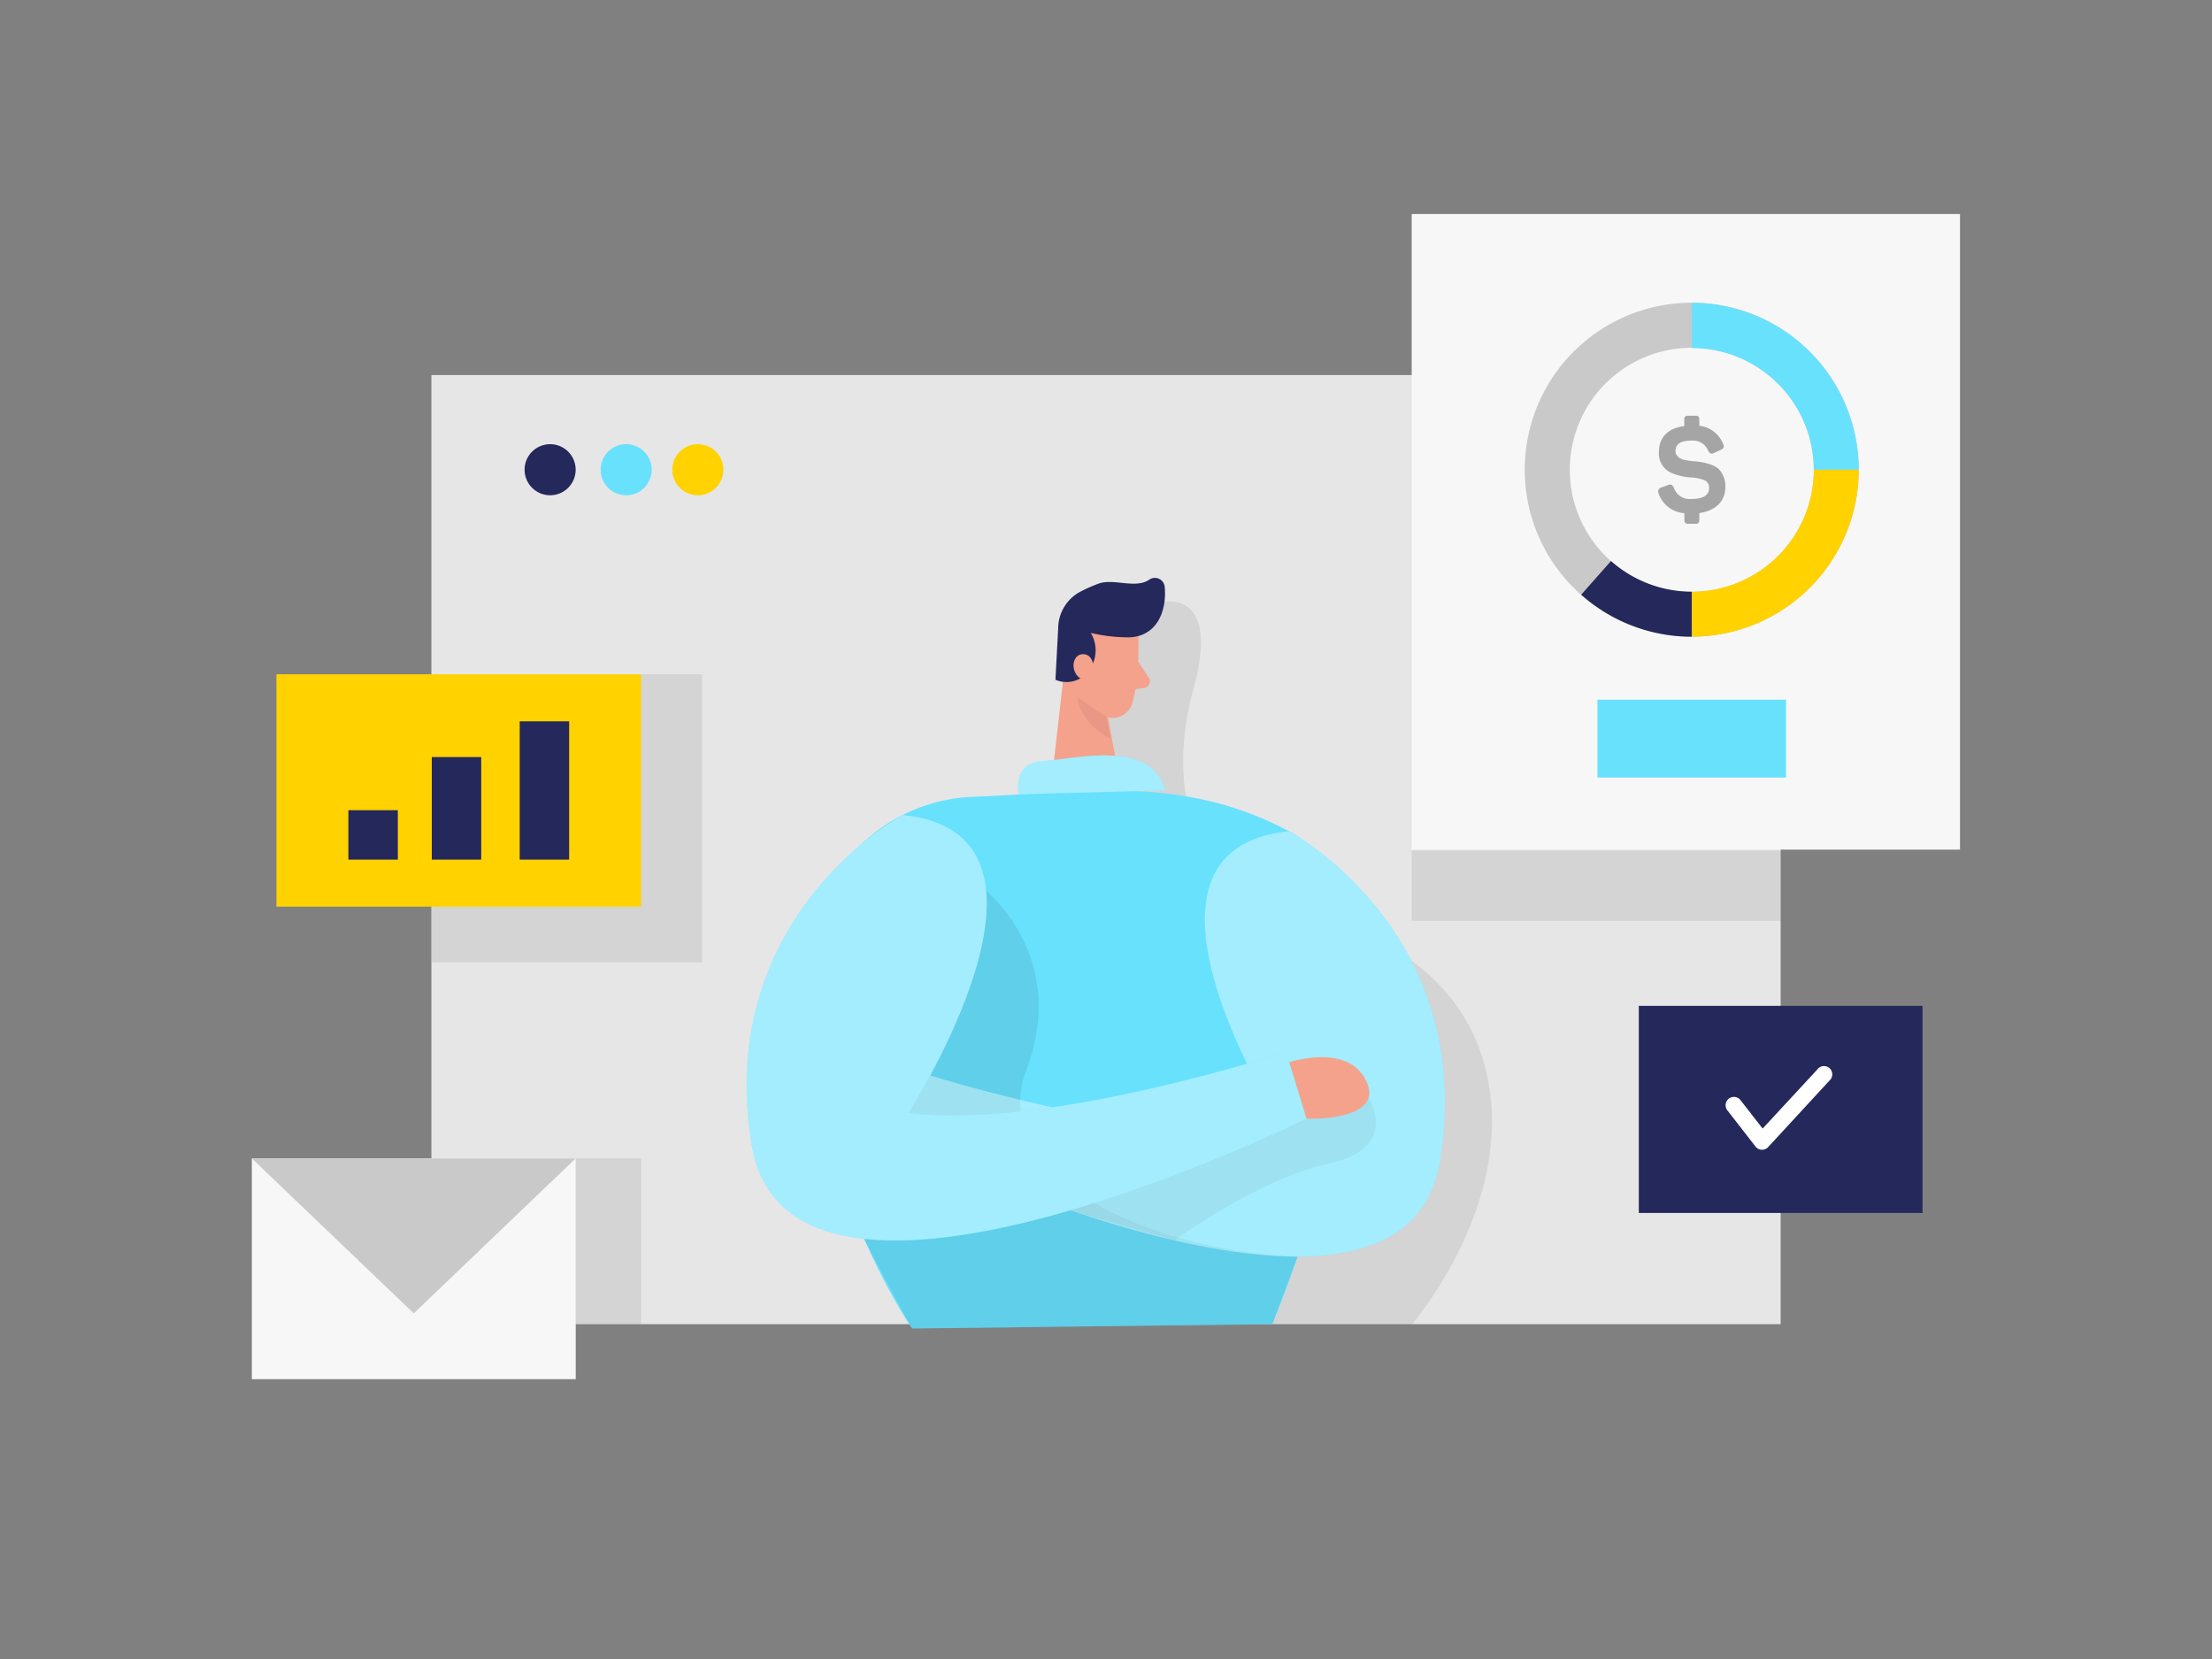 <svg id="Layer_1" data-name="Layer 1" xmlns="http://www.w3.org/2000/svg" viewBox="0 0 400 300"><rect x="0" y="0" width="400" height="300" fill="#808080" stroke="none"/><title>#95_profile analysis_twocolour</title><rect x="78.01" y="67.82" width="243.99" height="171.63" fill="#e6e6e6"/><circle cx="99.48" cy="84.94" r="4.62" fill="#24285b"/><circle cx="113.23" cy="84.94" r="4.62" fill="#68e1fd"/><circle cx="126.19" cy="84.94" r="4.62" fill="#ffd200"/><path d="M210.58,108.81s10.26-2.14,5.18,16,.7,36.34,15.06,39.15,35,10.24,38.51,32.78-14,42.72-14,42.72H189.85l6.66-111.73S194.9,106.19,210.58,108.81Z" opacity="0.08"/><path d="M205.85,115s.34,7.35-1.1,12.17a3.69,3.69,0,0,1-4.62,2.48c-2.41-.76-5.46-2.48-6.12-6.4l-1.94-6.51a6.61,6.61,0,0,1,3.2-6.94C199.54,107,205.87,110.53,205.85,115Z" fill="#f4a28c"/><polygon points="192.58 120.08 189.85 144.05 203.16 144.61 199.81 126.95 192.58 120.08" fill="#f4a28c"/><path d="M204,115.25a29.57,29.57,0,0,1-6.75-.8,6.14,6.14,0,0,1-.28,6.73,5,5,0,0,1-6.11,1.74l.5-9.44a7.52,7.52,0,0,1,4.07-6.52,28.28,28.28,0,0,1,3.22-1.42c2.77-1,6.68,1,9.19-.73a1.78,1.78,0,0,1,2.77,1.27c.3,2.89-.4,7.4-4.35,8.81A6.9,6.9,0,0,1,204,115.25Z" fill="#24285b"/><path d="M197.78,121s.06-2.83-2.08-2.7-2.25,4.22.63,4.72Z" fill="#f4a28c"/><path d="M205.82,119.66l1.94,2.92a1.18,1.18,0,0,1-.82,1.81l-2.83.42Z" fill="#f4a28c"/><path d="M200.13,129.67l-5.32-3.58s.19,4.46,6,7.49Z" fill="#ce8172" opacity="0.31"/><path d="M146.38,173.42A30.8,30.8,0,0,1,176,144.08c19-.68,37.36-4.25,57.08,6.22,28.2,15-3,89.16-3,89.16l-65.13.78S144.61,211.2,146.38,173.42Z" fill="#68e1fd"/><rect x="296.35" y="181.89" width="51.3" height="37.45" fill="#24285b"/><rect x="255.28" y="38.7" width="99.15" height="114.94" fill="#f7f7f7"/><rect x="255.28" y="153.82" width="66.72" height="12.71" opacity="0.08"/><path d="M318.64,207.91h-.07a1.5,1.5,0,0,1-1.12-.58l-5.09-6.55a1.5,1.5,0,1,1,2.38-1.84l4,5.14,9.86-10.65a1.5,1.5,0,1,1,2.2,2l-11.06,12A1.51,1.51,0,0,1,318.64,207.91Z" fill="#fff"/><path d="M305.93,115.14a30.2,30.2,0,1,1,30.19-30.2A30.23,30.23,0,0,1,305.93,115.14Zm0-52.25a22.06,22.06,0,1,0,22.06,22A22.08,22.08,0,0,0,305.93,62.89Z" fill="#c9c9c9"/><path d="M305.93,115.14a30.13,30.13,0,0,1-20-7.6l5.39-6.09A22.05,22.05,0,0,0,305.93,107Z" fill="#24285b"/><path d="M233.09,150.3s34.13,18.15,27.3,59.64-100.32-4.72-100.32-4.72l3.67-12.11s43.07,14.21,68.29,11.06C232,204.17,199.49,153.69,233.09,150.3Z" fill="#68e1fd"/><path d="M178.32,161.08s15,12.07,7.31,32.29,24.08,33,49,33.86l-4.57,12.23-65.13.78s-6.18-11.24-8.55-15.92S144.3,158.47,178.32,161.08Z" opacity="0.08"/><path d="M193.33,218.8s30.41-23,54.12-20.4c0,0,5.94,9.15-7.1,12s-27.92,13.88-27.92,13.88Z" opacity="0.08"/><path d="M233.09,150.3s34.13,18.15,27.3,59.64-100.32-4.72-100.32-4.72l3.67-12.11s43.07,14.21,68.29,11.06C232,204.17,199.49,153.69,233.09,150.3Z" fill="#fff" opacity="0.39"/><path d="M336.12,84.94H328a22.08,22.08,0,0,0-22.06-22V54.75A30.23,30.23,0,0,1,336.12,84.94Z" fill="#68e1fd"/><path d="M305.93,115.14V107A22.08,22.08,0,0,0,328,84.94h8.13A30.24,30.24,0,0,1,305.93,115.14Z" fill="#ffd200"/><rect x="288.87" y="126.53" width="34.1" height="14.08" fill="#68e1fd"/><path d="M163.22,147.38s-34.13,18.15-27.3,59.65,100.32-4.73,100.32-4.73l-3.67-12.11s-43.07,14.21-68.29,11.06C164.28,201.25,196.82,150.77,163.22,147.38Z" fill="#68e1fd"/><path d="M163.22,147.38s-34.13,18.15-27.3,59.65,100.32-4.73,100.32-4.73l-3.67-12.11s-43.07,14.21-68.29,11.06C164.28,201.25,196.82,150.77,163.22,147.38Z" fill="#fff" opacity="0.39"/><path d="M233.14,192.08s10.81-3.61,14,3.57-10.86,6.65-10.86,6.65Z" fill="#f4a28c"/><path d="M184.24,143.65s-1.31-5.69,4.21-6,19.78-4.2,22.23,5.26Z" fill="#68e1fd"/><rect x="78.08" y="121.93" width="48.87" height="52.09" opacity="0.08"/><path d="M184.24,143.65s-1.31-5.69,4.21-6,19.78-4.2,22.23,5.26Z" fill="#fff" opacity="0.39"/><path d="M306.59,75.18c.54,0,.7.18.7.72V77a5.22,5.22,0,0,1,4.29,3.24c.28.56.16.86-.47,1.14l-1.14.52c-.54.25-.79.14-1.09-.42a2.93,2.93,0,0,0-3-1.8c-2,0-2.89.59-2.89,1.91,0,.87.79,1.4,1.61,1.57a13.79,13.79,0,0,0,1.68.25,10.94,10.94,0,0,1,3.1.61,4.3,4.3,0,0,1,1.37.74A4.5,4.5,0,0,1,312,88.07c0,2.54-1.7,4.26-4.71,4.71V94c0,.54-.16.72-.7.72h-1.28c-.54,0-.72-.18-.72-.72V92.8a5.3,5.3,0,0,1-4.67-3.59.76.76,0,0,1,.54-1.07l1.14-.42c.58-.21.84-.07,1.1.51a3,3,0,0,0,3.14,2c2.15,0,3.22-.68,3.22-2a1.43,1.43,0,0,0-1-1.45,8.09,8.09,0,0,0-2.31-.44,10.44,10.44,0,0,1-3.12-.68A3.79,3.79,0,0,1,300,81.63c0-2.51,1.58-4.19,4.57-4.59V75.9c0-.54.18-.72.72-.72Z" fill="#a5a5a5"/><rect x="49.99" y="121.93" width="65.94" height="42.02" fill="#ffd200"/><rect x="63" y="146.51" width="8.94" height="8.94" fill="#24285b"/><rect x="78.08" y="136.9" width="8.94" height="18.55" fill="#24285b"/><rect x="93.98" y="130.44" width="8.94" height="25.01" fill="#24285b"/><rect x="45.54" y="209.48" width="58.57" height="39.92" fill="#f7f7f7"/><polygon points="45.54 209.48 74.82 237.5 104.1 209.48 45.54 209.48" fill="#c9c9c9"/><rect x="104.1" y="209.48" width="11.83" height="29.97" opacity="0.08"/></svg>